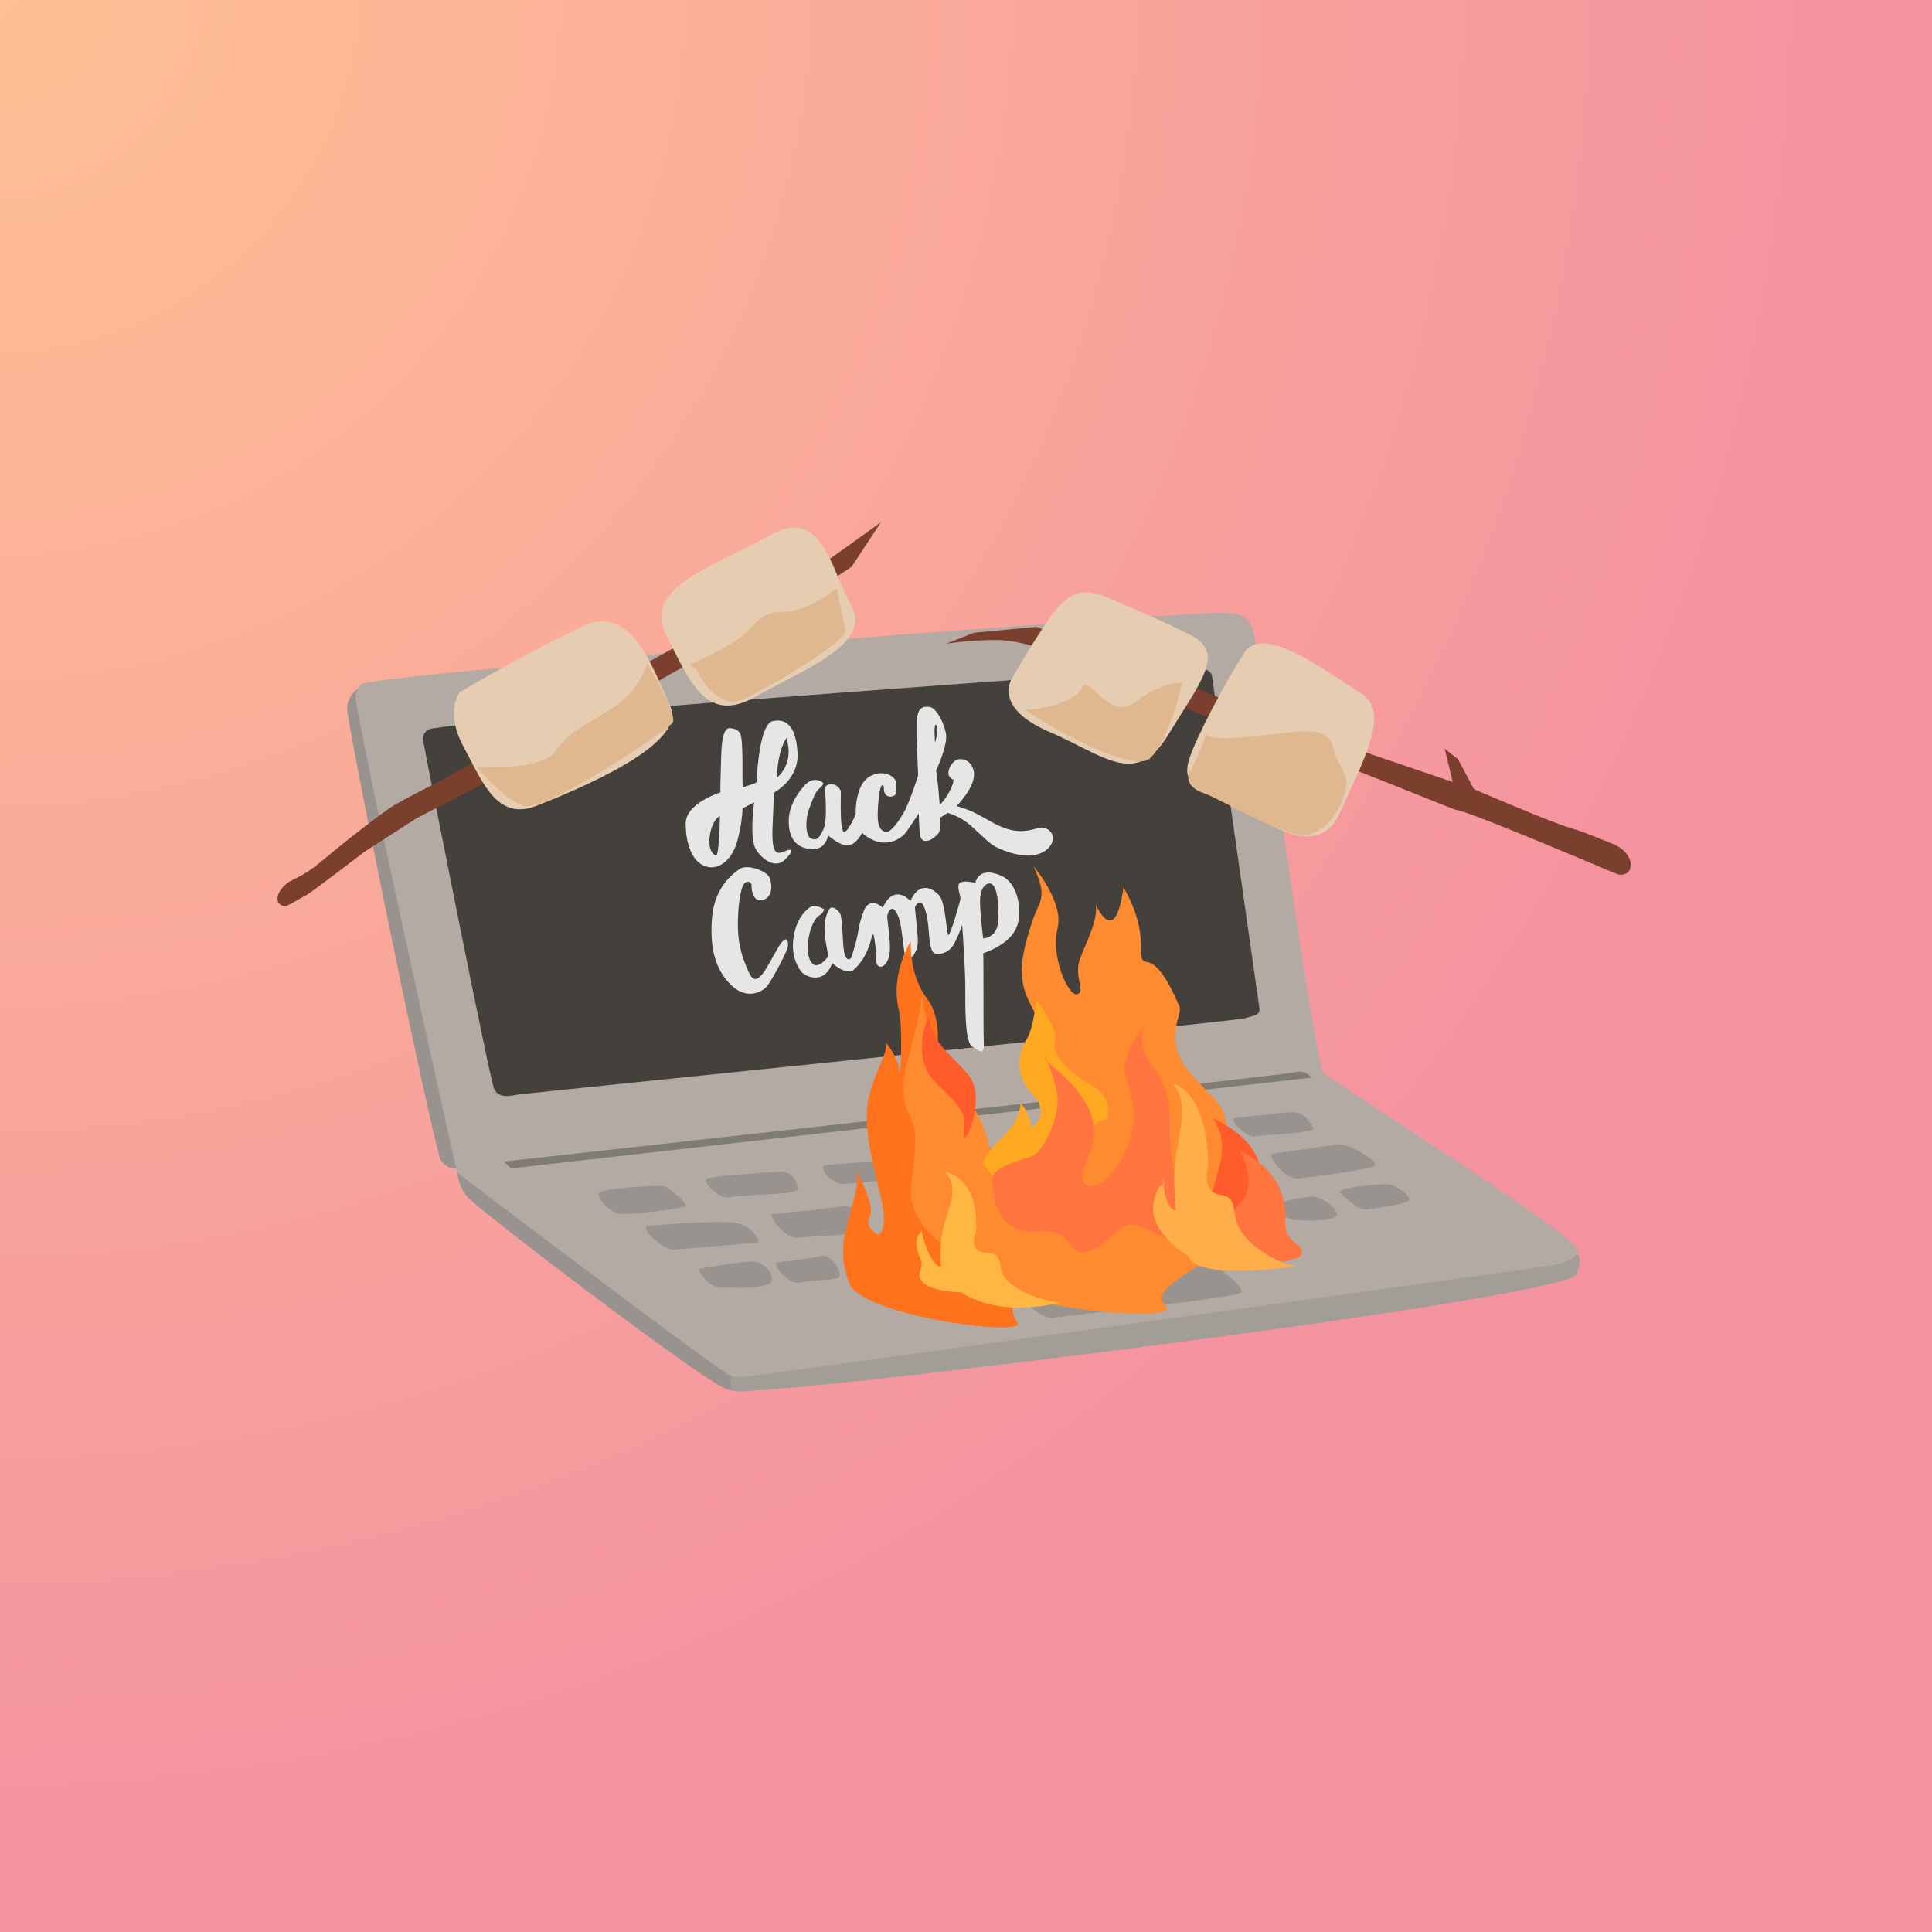 <svg width="630" height="630" viewBox="0 0 630 630" fill="none" xmlns="http://www.w3.org/2000/svg">
<path d="M0 0H630V630H0V0Z" fill="url(#paint0_radial)"/>
<path d="M149.045 379.839C149.045 379.839 148.461 385.841 152.515 390.396C156.568 394.95 229.292 450.479 236.964 452.998C244.636 455.523 245.254 450.579 245.254 450.579L149.045 379.839Z" fill="#99938F"/>
<path d="M513.066 409.265C513.066 409.265 516.713 407.359 514.267 415.408C511.962 422.985 282.005 451.553 246.724 453.4C245.386 453.468 241.788 453.96 239.237 453.611C237.64 453.396 238.597 445.982 238.597 445.982L513.066 409.265V409.265Z" fill="#A39D98"/>
<path d="M117.137 224.146C117.22 224.078 149.868 380.893 149.868 380.893C149.868 380.893 146.276 382.296 143.505 377.95C137.523 356.151 112.856 234.414 113.168 230.756C113.5 226.789 116.404 224.711 117.137 224.146V224.146Z" fill="#99938F"/>
<path d="M116.083 228.585C120.594 255.503 149.027 382.337 149.027 382.337C149.027 382.337 234.852 447.509 238.141 448.544C241.43 449.575 244.748 448.654 246.352 448.509C247.957 448.364 503.946 413.139 506.964 412.477C510.582 411.684 513.49 410.633 514.584 408.011C516.22 404.101 431.775 350.734 431.487 349.944C427.307 338.312 411.151 217.399 409.359 208.823C407.561 200.25 405.3 200.327 398.775 199.766C392.25 199.205 149.315 217.231 119.15 222.664C116.855 223.084 115.61 225.762 116.083 228.585V228.585Z" fill="#B2AAA3"/>
<path d="M137.968 241.462C141.102 258.243 159.58 350.844 160.997 354.722C162.414 358.599 166.809 357.228 169.688 356.823C172.567 356.423 402.615 332.966 405.529 332.114C408.442 331.263 410.991 331.182 410.685 328.804C410.378 326.426 395.523 222.583 395.218 220.448C394.91 218.314 391.231 217.25 388.472 217.55C385.906 217.832 170.867 232.652 140.882 237.569C138.596 237.944 137.661 239.823 137.968 241.462V241.462Z" fill="#44403C"/>
<path d="M164.214 378.778C164.214 378.778 418.388 350.622 422.241 349.672C426.091 348.72 427.578 351.401 427.578 351.401L166.658 380.998L164.214 378.778V378.778Z" fill="#7F7B75"/>
<path d="M195.267 389.094C195.757 387.511 214.602 386.392 216.535 386.843C218.469 387.294 225.236 393.147 223.302 393.598C221.369 394.047 203.479 396.839 200.584 395.399C197.69 393.962 194.778 390.676 195.267 389.094V389.094Z" fill="#99938F"/>
<path d="M230.441 384.423C228.784 385.446 235.141 391.396 237.998 390.446C240.856 389.509 260.225 389.753 260.126 387.755C260.028 385.76 258.866 381.818 254.038 382.056C249.21 382.294 231.85 383.552 230.441 384.423V384.423Z" fill="#99938F"/>
<path d="M268.877 380.028C266.509 381.054 271.938 386.178 274.813 386.09C277.688 386.007 295.874 384.51 295.338 382.602C294.805 380.702 293.322 379.303 286.597 379.02C279.873 378.738 268.877 380.028 268.877 380.028V380.028Z" fill="#99938F"/>
<path d="M301.734 376.009C298.32 376.573 307.237 383.467 310.649 382.904C314.06 382.342 333.091 380.51 329.624 378.053C326.161 375.593 326.196 374.763 322.578 374.318C318.965 373.875 301.734 376.009 301.734 376.009V376.009Z" fill="#99938F"/>
<path d="M335.925 372.65C335.925 372.65 340.326 379.434 342.775 378.951C345.221 378.467 363.815 377.497 362.348 375.559C360.876 373.62 358.432 370.228 354.026 370.712C349.624 371.195 335.925 372.65 335.925 372.65V372.65Z" fill="#99938F"/>
<path d="M370.566 369.15C370.566 369.15 372.925 374.895 377.171 374.369C381.419 373.846 397.461 374.369 396.989 371.759C396.517 369.145 393.213 366.012 388.495 366.534C383.778 367.061 370.566 369.15 370.566 369.15V369.15Z" fill="#99938F"/>
<path d="M402.54 364.57C400.745 365.05 405.372 369.808 408.4 370.563C411.087 370.245 429.474 369.499 428.316 367.742C427.156 365.989 425.37 362.448 421.108 362.674C416.857 362.897 402.54 364.57 402.54 364.57V364.57Z" fill="#99938F"/>
<path d="M210.735 399.751C209.768 402.17 217.018 407.491 219.435 407.491C221.852 407.491 247.47 405.072 247.47 405.072C247.47 405.072 246.02 399.751 239.736 398.784C233.453 397.816 210.735 399.751 210.735 399.751V399.751Z" fill="#99938F"/>
<path d="M251.82 395.881C250.37 396.365 256.171 404.105 260.038 403.621C263.904 403.137 282.433 402.649 283.239 400.718C284.045 398.787 280.822 392.495 274.055 393.463C267.288 394.43 251.82 395.881 251.82 395.881Z" fill="#99938F"/>
<path d="M288.073 390.56C288.073 390.56 291.939 398.3 295.323 397.816C298.706 397.332 316.591 397.332 316.591 395.881C316.591 394.43 313.207 388.141 309.824 388.625C306.44 389.109 288.073 390.56 288.073 390.56Z" fill="#99938F"/>
<path d="M322.874 388.269C322.874 388.269 327.708 395.399 330.125 395.399C332.542 395.399 348.976 393.873 348.976 393.873C348.976 393.873 346.559 385.216 341.725 385.727C336.892 386.234 322.874 388.269 322.874 388.269Z" fill="#99938F"/>
<path d="M354.293 384.355C352.843 384.866 358.16 393.027 361.543 392.007C364.927 390.988 376.044 391.497 377.494 389.457C378.944 387.418 377.011 383.335 373.144 382.824C369.277 382.314 354.293 384.355 354.293 384.355Z" fill="#99938F"/>
<path d="M383.778 380.315C380.878 380.775 389.095 389.088 392.478 388.625C395.862 388.165 408.429 386.321 410.362 385.394C412.296 384.467 407.946 378.467 405.529 378.467C403.112 378.467 383.778 380.315 383.778 380.315Z" fill="#99938F"/>
<path d="M414.712 376.259C413.746 378.043 419.546 384.721 423.413 384.276C427.28 383.83 445.647 381.603 448.064 380.27C450.481 378.937 439.364 372.701 436.464 373.146C433.563 373.591 414.712 376.259 414.712 376.259V376.259Z" fill="#99938F"/>
<path d="M436.947 388.939C436.947 388.939 442.748 394.827 445.648 394.434C448.548 394.045 457.248 392.865 459.182 391.686C461.115 390.512 455.315 386.584 452.898 386.191C450.481 385.8 435.497 387.369 436.947 388.939Z" fill="#99938F"/>
<path d="M415.772 392.377C414.765 393.575 419.208 397.607 422.011 397.777C424.813 397.944 434.151 398.503 435.677 396.502C437.202 394.502 430.449 389.908 427.62 390.158C424.795 390.405 415.772 392.377 415.772 392.377V392.377Z" fill="#99938F"/>
<path d="M390.222 395.425C390.222 395.425 392.677 401.202 396.113 401.202C399.549 401.202 409.854 400.759 410.836 399.424C411.82 398.089 411.329 394.979 407.893 394.089C404.458 393.203 390.222 395.425 390.222 395.425V395.425Z" fill="#99938F"/>
<path d="M322.391 403.849C322.391 403.849 323.841 411.722 331.091 410.412C338.342 409.099 384.609 403.381 386.486 402.897C387.977 402.514 382.076 397.085 379.665 396.605C377.252 396.125 322.391 403.849 322.391 403.849V403.849Z" fill="#99938F"/>
<path d="M299.52 406.964C297.117 408.083 302.337 413.142 304.793 412.417C307.248 411.699 318.033 412.115 318.719 409.836C319.406 407.556 316.602 405.201 312.492 404.905C308.383 404.615 299.52 406.964 299.52 406.964Z" fill="#99938F"/>
<path d="M276.311 408.619C276.311 408.619 277.121 415.875 280.766 415.875C284.41 415.875 294.534 414.423 295.75 413.94C296.966 413.456 296.154 408.135 292.51 407.168C288.865 406.2 276.311 408.619 276.311 408.619Z" fill="#99938F"/>
<path d="M227.844 413.827C227.844 413.827 230.023 419.479 234.82 419.775C239.617 420.073 248.71 420.168 251.02 418.491C253.334 416.815 249.748 411.751 245.904 411.405C242.064 411.066 227.844 413.827 227.844 413.827V413.827Z" fill="#99938F"/>
<path d="M253.17 411.712C251.915 412.347 256.96 419.063 260.803 418.235C264.645 417.407 270.509 417.525 273.057 416.795C275.606 416.062 271.17 408.762 267.974 409.539C264.778 410.315 253.17 411.712 253.17 411.712Z" fill="#99938F"/>
<path d="M328.675 416.682C327.592 418.845 338.825 430.71 343.659 429.742C348.492 428.775 402.145 423.454 404.562 421.519C406.979 419.584 391.511 408.942 389.095 408.942C386.678 408.942 330.125 413.779 328.675 416.682Z" fill="#99938F"/>
<path d="M338.029 204.404L317.596 206.322L308.543 209.914C308.543 209.914 315.968 208.675 325 208.701C334.032 208.727 344.322 213.315 350.164 215.569C368.282 222.556 399.159 236.451 401.612 237.033C420.013 241.403 473.008 263.783 474.786 264.084C479.643 264.907 509.63 277.628 527.385 285.065C533.261 286.41 533.67 278.431 526.068 275.245C517.185 271.659 516.092 271.211 511.865 269.937C505.185 267.925 480.638 257.348 480.638 257.348L475.418 247.537L471.092 244.163L473.709 254.992L431.171 240.536L384.239 222.29L338.029 204.404Z" fill="#7A402D"/>
<path d="M329.831 221.556C329.831 221.556 323.835 230.761 342.063 238.602C360.291 246.443 370.377 256.968 380.922 239.64C391.468 222.312 399.815 212.934 388.267 207.104C376.719 201.275 369.86 198.72 362.099 195.258C354.338 191.795 348.914 191.777 342.01 201.882C335.107 211.987 329.831 221.556 329.831 221.556V221.556Z" fill="#E6CDB1"/>
<path d="M334.68 231.342C336.42 231.715 350.597 229.564 352.74 224.364C354.888 219.159 361.621 235.662 370.164 228.933C378.706 222.206 385.561 222.587 385.561 222.587C385.561 222.587 381.482 240.992 375.071 247.213C368.661 253.431 331.711 230.708 334.68 231.342V231.342Z" fill="#E0B890"/>
<path d="M387.762 247.625C385.75 254.311 388.272 256.491 399.464 261.233C410.655 265.974 429.215 282.137 436.867 265.159C444.52 248.181 453.614 231.933 443.873 226.111C434.133 220.289 412.143 202.848 405.781 212.776C399.419 222.705 389.773 240.938 387.762 247.625Z" fill="#E6CDB1"/>
<path d="M393.396 239.142C393.396 239.142 389.929 248.718 388.293 251.064C386.657 253.41 387.189 256.848 392.605 258.676C398.02 260.504 419.846 273.784 426.54 272.179C433.233 270.573 437.052 263.893 438.7 257.93C440.348 251.966 436.019 249.78 434.952 244.711C433.884 239.643 431.359 237.464 419.787 238.872C408.215 240.279 393.748 242.038 393.396 239.142Z" fill="#E0B890"/>
<path d="M238.802 237.549C239.715 237.666 240.778 238.071 241.381 239.223C242.587 241.526 241.833 257.392 242.285 256.861C242.737 256.329 246.665 255.571 246.693 255C246.879 251.14 247.86 236.1 251.93 235.171C256.601 234.104 259.615 237.148 260.067 245.665C260.52 254.182 252.382 258.467 252.382 258.467C252.382 258.467 252.382 259.372 251.93 269.404C251.478 279.436 253.588 278.566 256.149 277.465C258.711 276.365 258.711 277.722 255.848 280.433C252.985 283.145 248.765 280.664 246.505 276.986C244.244 273.309 245.902 261.659 245.902 261.659L242.135 263.623C242.135 263.623 242.135 267.846 240.477 274.067C238.819 280.288 234.449 283.966 230.079 282.516C225.709 281.067 223.599 275.151 223.599 268.516C223.599 261.88 234.901 258.4 234.901 258.4C234.901 258.4 234.858 256.052 235.183 246.049C235.507 236.047 237.889 237.431 238.802 237.549V237.549ZM231.586 271.747C230.682 276.429 232.189 278.478 233.394 278.972C234.6 279.465 234.751 266.067 234.751 266.067C234.751 266.067 232.49 267.065 231.586 271.747ZM253.286 253.634C253.286 253.634 259.163 249.291 256.451 240.716C256.451 240.716 253.738 243.904 253.286 253.634Z" fill="#E6E6E6"/>
<path d="M266.853 257.449C265.849 258.396 264.944 260.665 263.739 264.092C262.533 267.52 262.634 272.763 264.543 273.47C266.452 274.176 267.155 273.282 268.561 270.288C269.967 267.295 268.962 257.886 269.063 256.997C269.163 256.108 270.168 255.564 271.775 255.82C273.382 256.076 274.186 257.913 274.186 257.913C274.186 260.627 273.885 269.829 274.99 271.111C276.095 272.392 279.009 265.617 279.009 265.617C279.109 264.728 278.808 260.961 280.516 256.909C282.224 252.858 285.84 251.925 288.05 252.176C290.261 252.427 292.27 253.752 292.27 255.562C292.27 257.372 292.772 259.865 290.26 259.767C287.749 259.669 288.251 256.531 288.251 256.531C287.849 255.764 286.945 254.916 286.342 262.36C285.74 269.805 287.146 270.632 288.552 271.257C289.959 271.883 292.37 268.949 294.58 265.179C296.79 261.409 299.402 252.776 299.402 252.776C299.402 252.776 298.699 238.79 299 234.615C299.302 230.44 301.411 230.173 303.32 230.577C305.229 230.981 307.64 235.185 308.444 239.033C309.248 242.881 305.229 251.29 305.229 251.29C305.731 253.38 306.434 262.44 306.434 262.44C307.941 261.172 310.701 257.039 310.955 254.312C310.955 254.312 310.099 254.027 309.448 252.966C308.644 251.129 310.754 247.343 313.265 247.541C314.82 247.54 317.031 248.595 317.585 251.748C318.236 256.629 311.859 262.901 311.859 262.901C311.859 262.901 311.156 262.488 315.275 263.947C319.394 265.407 323.105 268.303 327.129 269.855C331.154 271.407 334.262 271.292 337.979 270.174C341.696 269.056 343.706 271.789 343.304 273.937C342.902 276.085 340.593 278.557 336.272 278.95C331.95 279.344 325.654 277.031 323.336 275.305C321.017 273.579 318.231 270.529 315.446 268.312C312.661 266.095 309.044 265.067 309.044 265.068C308.542 265.39 306.532 266.679 306.532 266.679C306.532 266.679 306.683 268.765 306.432 270.081C306.532 271.706 305.678 272.323 303.518 273.84C299.751 275.404 299.986 271.753 299.908 271.099C299.658 269.013 299.6 265.275 299.6 265.275C299.6 265.275 296.084 270.546 295.481 271.355C294.878 272.164 292.568 274.712 288.449 274.76C284.33 274.809 281.115 271.583 281.115 271.583C281.115 271.583 279.508 275.047 276.896 275.637C274.284 276.227 270.064 272.439 270.064 272.439C269.26 275.729 267.05 277.79 262.63 276.584C258.209 275.378 257.104 271.382 257.205 267.376C257.305 263.371 259.415 259.283 262.429 256.043C265.443 252.802 268.256 255.16 268.256 255.16C268.865 255.543 267.858 256.504 266.853 257.449V257.449ZM304.925 242.194C304.925 242.194 306.331 237.391 305.327 236.427C304.322 235.463 304.925 242.194 304.925 242.194Z" fill="#E6E6E6"/>
<path d="M245.048 288.367C245.048 288.367 244.847 294.167 248.464 293.536C252.081 292.905 251.88 288.248 250.875 286.077C249.87 283.907 243.642 281.709 241.23 283.336C238.819 284.963 232.993 289.465 232.189 299.19C231.385 308.915 233.193 315.839 238.016 320.829C242.838 325.819 247.459 323.94 249.468 322.249C251.478 320.558 256.099 311.038 256.702 309.525C257.305 308.013 257.104 303.155 253.487 309.416C249.87 315.677 246.856 322.838 244.244 317.195C241.632 311.551 240.426 306.936 240.627 299.93C240.828 292.924 241.833 288.258 243.24 287.678C244.646 287.097 245.048 288.367 245.048 288.367V288.367Z" fill="#E6E6E6"/>
<path d="M267.15 298.519C266.307 298.948 264.471 301.13 263.676 305.944C262.882 310.759 263.886 313.633 265.381 314.591C267.704 315.547 270.164 311.666 270.164 311.666C270.164 311.666 269.36 308.723 268.959 304.437C268.557 300.15 269.561 298.098 270.365 296.618C271.169 295.137 272.575 296.366 273.58 297.33C274.585 298.295 274.585 302.316 274.987 308.211C275.389 314.106 277.398 313.22 277.8 311.675C278.201 310.13 279.356 307.147 280.01 302.777C280.362 300.671 281.367 297.614 282.019 296.26C284.229 292.389 287.846 295.981 287.846 295.981C291.663 287.741 296.888 293.8 296.888 293.8C299.349 288.109 303.267 288.833 306.13 291.853C308.542 294.247 308.542 305.306 309.345 304.831C310.149 304.356 313.163 293.374 313.163 293.374C313.364 291.998 311.757 288.927 312.962 287.913C314.168 286.898 317.985 287.908 317.985 287.908C319.391 283.306 323.611 284.379 326.022 285.366C332.753 287.945 333.154 298.364 331.648 301.945C329.538 308.144 320.597 310.843 320.597 310.843C320.798 311.68 320.597 334.973 320.798 339.83C320.999 344.688 319.392 342.623 316.981 341.234C314.569 339.845 314.77 327.611 314.77 321.78C314.77 315.948 313.766 301.512 313.766 301.512C313.766 301.512 313.364 303.258 311.154 307.732C309.396 310.921 306.281 311.33 304.925 310.964C303.569 310.597 303.117 307.458 302.916 304.41C302.714 301.362 302.313 297.679 301.107 295.275C299.902 292.872 298.315 295.509 298.349 295.994C298.484 297.931 299.426 305.415 299.287 307.504C299.211 308.658 298.833 310.001 298.176 311.028C297.756 311.704 297.003 312.492 296.268 312.945C295.638 313.25 295.298 312.578 295.044 311.31C294.789 310.041 294.62 308.174 294.329 306.09C293.748 301.921 293.648 299.994 292.266 297.488C290.885 294.981 289.522 297.108 289.288 298.956C289.496 301.182 290.447 307.217 290.138 310.403C289.755 314.256 287.804 315.523 286.82 315.181C285.836 314.839 285.761 313.922 285.734 313.404C285.837 310.239 285.151 306.042 284.929 305.11C284.706 304.178 284.382 305.008 284.182 305.861C283.425 309.101 281.617 313.639 278.001 316.533C275.439 317.784 271.37 314.07 271.37 314.07C268.758 321.296 262.579 318.452 261.324 316.895C260.068 315.338 257.958 311.584 258.712 306.024C259.465 300.463 261.927 297.437 263.936 295.997C265.945 294.557 268.758 296.563 268.758 296.563C268.758 296.563 268.356 297.906 267.15 298.519V298.519ZM320.597 306.018C320.597 306.018 325.018 305.917 325.419 300.753C325.821 295.589 325.369 288.328 322.807 288.072C321.249 288.075 319.392 289.74 319.593 294.799C319.793 299.858 320.597 306.018 320.597 306.018V306.018Z" fill="#E6E6E6"/>
<path d="M277.182 418.909C277.182 418.909 273.762 412.107 275.324 403.483C276.887 394.857 280.667 386.69 279.189 381.71C279.189 381.71 285.63 393.199 283.619 396.648C281.608 400.097 286.365 402.702 286.365 402.702C286.365 402.702 289.885 401.594 287.205 390.267C284.526 378.943 281.251 367.291 283.247 358.146C285.244 349.001 289.585 343.793 288.863 339.986C288.863 339.986 295.609 347.473 292.618 354.177C292.618 354.177 294.661 348.089 293.51 330.776C289.635 318.548 296.975 306.888 296.975 306.888C296.975 306.888 296.386 317.879 302.198 325.473C308.01 333.068 305.861 346.498 302.743 351.378C296.506 361.137 299.014 371.047 304.307 376.503C309.6 381.96 334.706 393.524 332.483 407.095C330.26 420.667 328.731 426.654 331.751 431.341C334.772 436.027 282.353 429.324 277.182 418.909V418.909Z" fill="#FF721C"/>
<path d="M300.595 324.349C300.595 324.349 304.403 352.043 312.184 356.198C319.966 360.353 323.435 374.55 323.995 381.612C324.557 388.674 330.275 402.443 336.933 400.666C343.591 398.889 337.497 391.339 333.651 391.558C333.651 391.558 339.839 387.309 343.402 389.706C346.965 392.102 357.281 393.219 350.719 375.002C344.159 356.786 354.565 358.393 350.347 352.537C346.129 346.681 342.378 343.295 339.097 334.188C335.818 325.08 329.816 322.121 335.632 303.604C338.745 292.345 342.11 294.241 337.084 282.558C337.084 282.558 347.071 294.261 344.822 302.883C342.57 311.505 348.191 324.778 351.194 324.207C354.194 323.638 350.07 318.275 352.133 312.763C354.196 307.249 358.229 299.826 357.292 294.882C357.292 294.882 363.649 309.882 366.341 289.312C376.045 306.34 369.291 313.088 374.073 313.717C378.855 314.346 383.263 325.289 384.575 328.112C385.887 330.936 378.851 338.931 387.852 349.514C396.851 360.097 400.793 360.372 399.852 371.818C398.913 383.264 391.407 388.785 400.506 391.667C409.6 394.55 410.068 392.923 406.129 400.842C402.19 408.76 373.121 419.4 379.684 425.325C386.245 431.249 347.429 427.352 336.646 423.765C325.863 420.178 326.803 412.831 315.269 409.386C303.736 405.941 296.425 396.063 297.081 387.229C297.739 378.398 300.122 369.908 296.428 363.283C291 353.543 299.118 339.966 300.595 324.349V324.349Z" fill="#FF8B30"/>
<path d="M395.6 364.774C395.6 364.774 415.419 372.659 410.316 388.508C405.213 404.355 405.738 405.406 411.555 411.28C417.368 417.154 391.572 405.971 394.105 393.657C396.634 381.339 401.778 374.278 395.6 364.774Z" fill="#FF5B2B"/>
<path d="M329.919 383.328C333.3 378.595 334.975 376.418 340.398 382.022C345.82 387.624 340.398 382.022 346.053 376.659C351.713 371.296 353.751 378.101 354.389 379.274C354.389 379.274 352.214 365.646 361.155 365.011C361.155 365.011 363.229 358.311 356.199 354.132C349.168 349.952 342.719 344.343 343.889 339.486C345.062 334.629 337.862 326.094 337.862 326.094C337.862 326.094 337.152 335.272 334.574 339.293C331.996 343.313 330.623 350.43 336.716 356.829C342.807 363.226 336.481 367.794 336.481 367.794C336.481 367.794 335.478 362.436 332.766 359.635C332.766 359.635 333.067 364.576 327.375 370.314C317.682 380.084 320.618 379.22 323.291 382.957C325.266 385.718 326.54 388.059 329.919 383.328V383.328Z" fill="#FFA923"/>
<path d="M373.177 334.503C373.177 334.503 368.365 340.284 366.899 346.406C365.431 352.528 373.37 359.785 367.539 374.038C361.707 388.292 353.292 388.917 353.035 384.097C352.777 379.276 360.401 371.012 354.462 360.453C348.522 349.894 340.029 346.636 340.94 344.516C340.94 344.516 344.53 353.086 344.879 358.377C345.224 363.668 340.848 375.209 336.59 376.992C332.332 378.775 323.262 380.238 323.52 385.059C323.778 389.878 325.024 402.561 337.965 401.564C350.905 400.57 347.35 409.523 354.321 408.199C361.291 406.876 365.391 397.332 371.083 399.659C376.776 401.986 386.985 407.354 397.38 410.25C407.774 413.144 424.607 411.897 424.616 408.486C424.625 405.076 418.804 405.359 419.127 398.329C419.687 386.172 412.547 379.058 404.449 375.31C404.449 375.31 410.412 386.597 404.459 392.185C400.098 396.279 402.024 400.116 407.251 406.915C407.251 406.915 399.467 407.416 395.687 401.319C391.907 395.22 388.224 386.18 389.146 380.649C389.146 380.649 384.132 392.313 382.273 379.033C380.413 365.753 382.779 360.922 379.453 353.762C376.125 346.602 370.254 343.336 373.177 334.503V334.503Z" fill="#FF743F"/>
<path d="M387.485 409.568C387.485 409.568 373.91 401.83 376.265 391.703C378.62 381.574 380.987 390.296 379.086 384.033C379.086 384.033 379.759 395.114 383.98 394.823C383.98 394.823 383.255 398.525 382.896 385.348C382.535 372.172 389.111 361.752 382.527 353.322C382.527 353.322 393.587 355.298 394.027 380.177C394.027 380.177 391.394 388.831 397.952 389.623C404.515 390.413 400.634 396.244 405.376 402.477C410.122 408.709 420.271 413.405 423.71 412.752C423.71 412.751 390.098 418.093 387.485 409.568V409.568Z" fill="#FFAE49"/>
<path d="M302.95 331.206C302.95 331.206 296.314 344.518 305.487 353.386C314.661 362.253 314.837 363.183 314.377 369.537C313.917 375.892 322.167 357.934 315.758 350.472C309.348 343.01 303.822 340.201 302.95 331.206V331.206Z" fill="#FF5B2B"/>
<path d="M313.324 421.405C313.324 421.405 296.938 421.302 300.254 413.776C301.768 410.343 296.141 406.507 300.475 401.339C300.475 401.339 303.12 413.567 307.397 413.13C307.397 413.13 306.475 415.935 306.79 406.099C307.105 396.265 314.284 388.135 308.069 382.171C308.069 382.171 319.138 383.076 318.302 401.659C318.302 401.659 315.195 408.265 321.78 408.52C328.368 408.773 324.146 413.332 328.615 417.748C333.088 422.164 343.096 425.152 346.605 424.486C346.604 424.485 327.38 430.391 313.324 421.405V421.405Z" fill="#FFB642"/>
<path d="M287.232 170.323L270.392 182.394L263.334 185.654C263.334 185.654 238.869 201.059 235.622 202.649C232.375 204.24 211.421 215.707 205.569 219.377C199.716 223.048 174.456 236.829 174.456 236.829L146.103 253.336C146.103 253.336 130.431 261.211 127.26 263.369C124.089 265.526 115.711 271.846 107.407 278.732C102.086 283.144 100.673 284.44 94.362 287.468C88.67 291.536 90.003 295.829 93.454 295.435C96.024 294.176 98.494 292.56 99.939 291.853C101.562 291.059 118.814 277.777 118.814 277.777L135.801 266.836C135.801 266.836 170.88 248.853 172.917 246.848C174.955 244.843 218.335 219.972 218.335 219.972L254.318 200.136L277.649 184.884L287.232 170.323Z" fill="#7A402D"/>
<path d="M149.897 225.701C149.897 225.701 144.99 232.131 151.118 243.428C157.247 254.725 161.902 267.951 175.043 262.724C188.184 257.496 224.284 242.837 218.571 230.331C212.858 217.825 206.006 196.813 190.26 204.122C174.513 211.431 156.315 221.953 149.897 225.701Z" fill="#E6CDB1"/>
<path d="M211.087 216.33C211.087 216.33 221.213 233.185 219.305 235.718C217.397 238.251 177.733 265.207 170.658 262.741C163.581 260.275 155.457 249.982 155.457 249.982C155.457 249.982 176.486 251.712 181.182 244.821C185.878 237.93 192.353 235.921 200.588 230.261C208.824 224.604 211.087 216.33 211.087 216.33Z" fill="#E0B890"/>
<path d="M217.153 206.859C225.021 222.54 230.32 236.257 246.404 227.171C262.489 218.086 284.466 209.94 277.619 197.585C270.773 185.229 268.037 164.82 250.896 174.626C233.754 184.431 209.285 191.18 217.153 206.859Z" fill="#E6CDB1"/>
<path d="M227.011 218.25C227.011 218.25 233.24 231.716 241.83 228.217C250.417 224.719 276.376 208.884 275.695 205.588C275.013 202.292 272.853 191.844 272.853 191.844C272.853 191.844 263.305 199.56 255.406 199.476C247.509 199.393 246.509 204.185 240.895 208.213C235.28 212.241 224.822 216.7 224.822 216.7L227.011 218.25V218.25Z" fill="#E0B890"/>
<defs>
<radialGradient id="paint0_radial" cx="0" cy="0" r="1" gradientUnits="userSpaceOnUse" gradientTransform="rotate(58.515) scale(603.131)">
<stop stop-color="#FF8C37" stop-opacity="0.54"/>
<stop offset="1" stop-color="#EC3750" stop-opacity="0.54"/>
</radialGradient>
</defs>
</svg>
